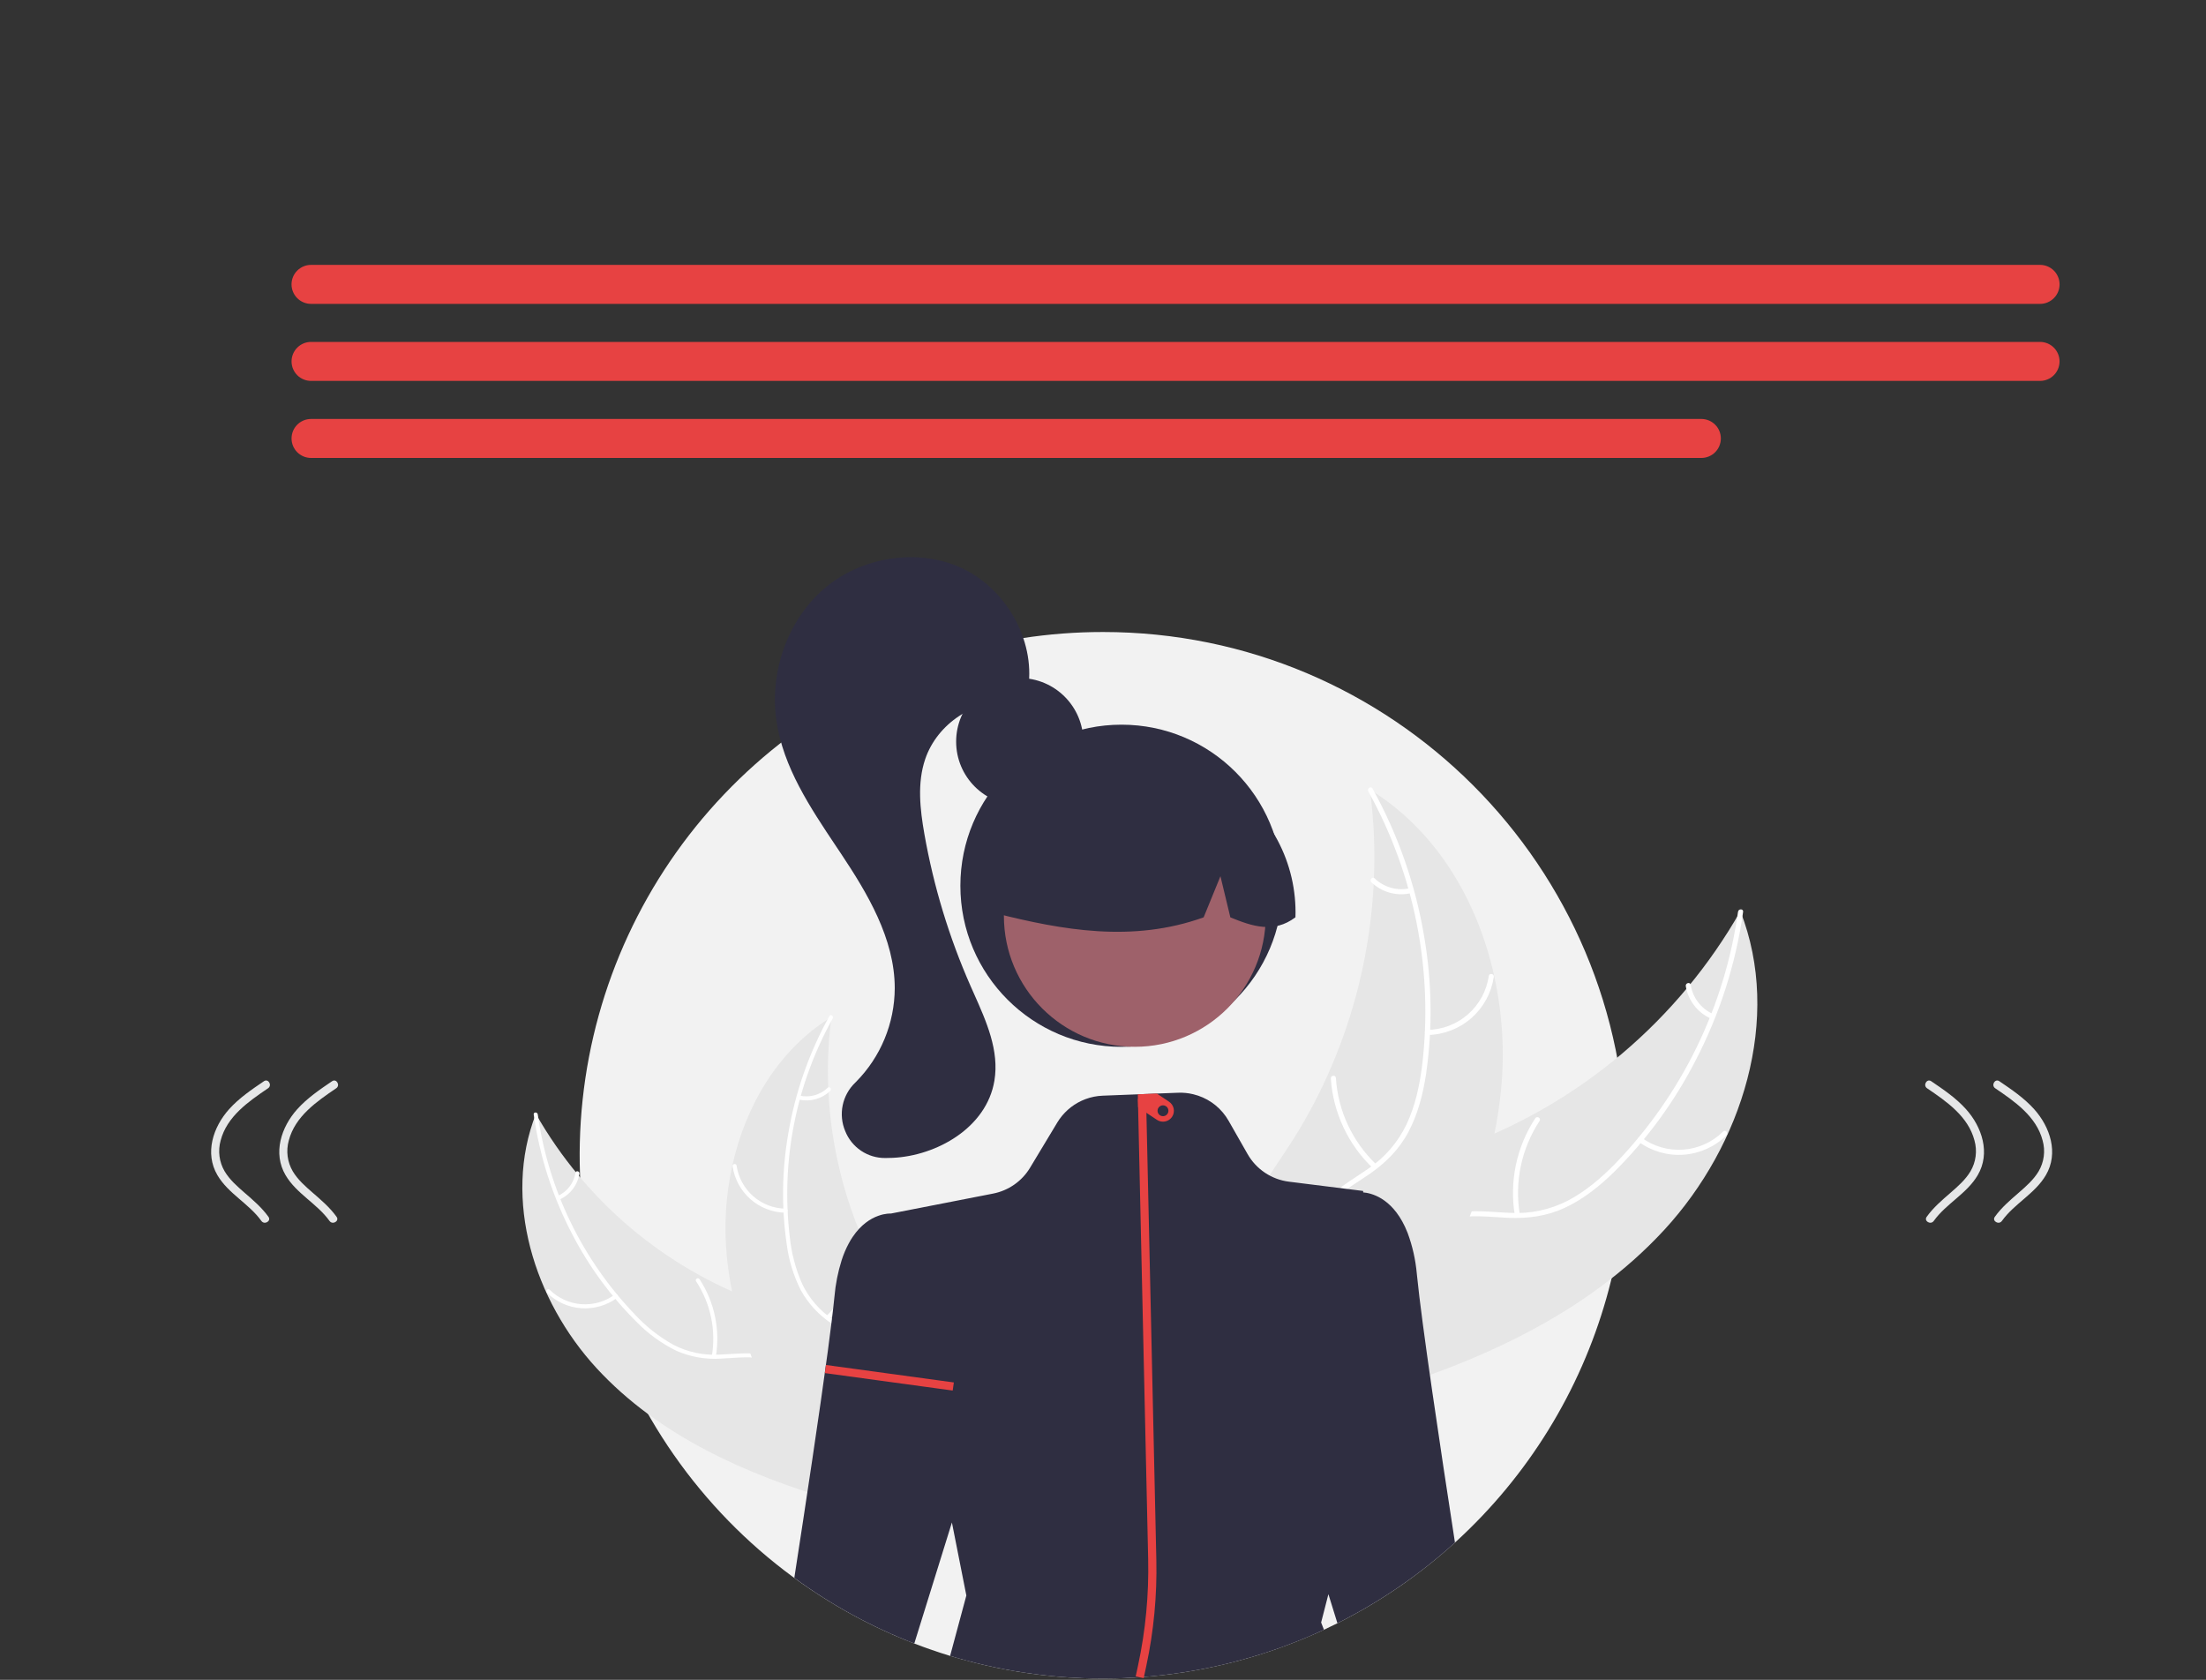 <svg width="499" height="380" viewBox="0 0 499 380" fill="none" xmlns="http://www.w3.org/2000/svg">
<rect x="0" y="0" width="499" height="380" fill="#333333" stroke="none"/>
<g clip-path="url(#clip0_19_62)">
<path d="M367.876 261.341C367.868 283.309 361.752 304.842 350.212 323.535C338.673 342.229 322.163 357.346 302.528 367.198C301.523 367.704 300.507 368.195 299.482 368.672C272.978 380.971 242.873 383.076 214.916 374.584C212.172 373.746 209.472 372.813 206.814 371.785C182.513 362.385 161.991 345.233 148.429 322.986C134.866 300.74 129.02 274.641 131.796 248.734C134.573 222.828 145.817 198.561 163.786 179.693C181.755 160.825 205.446 148.411 231.187 144.373C237.245 143.436 243.367 142.966 249.498 142.968C314.877 142.968 367.876 195.964 367.876 261.341Z" fill="#F2F2F2"/>
<path d="M376.463 278.212C394.11 259.052 403.19 230.367 393.676 206.119C379.657 230.734 357.384 249.596 330.796 259.37C320.528 263.102 308.72 266.184 303.143 275.577C299.672 281.422 299.426 288.738 300.999 295.351C302.572 301.964 305.803 308.045 309.001 314.043L309.021 315.74C334.013 308.395 358.816 297.371 376.463 278.212Z" fill="#E6E6E6"/>
<path d="M393.145 206.249C390.149 227.6 380.502 247.464 365.573 263.02C362.355 266.334 358.801 269.415 354.694 271.576C350.674 273.653 346.171 274.615 341.654 274.363C337.437 274.213 333.141 273.571 328.961 274.448C324.555 275.373 321.069 278.218 318.807 282.055C316.04 286.75 315.125 292.159 314.414 297.48C313.624 303.388 312.898 309.537 309.524 314.622C309.115 315.238 310.095 315.836 310.503 315.221C316.373 306.374 314.395 295.078 318.352 285.54C320.199 281.089 323.398 277.168 328.185 275.82C332.37 274.641 336.801 275.299 341.069 275.489C345.551 275.687 349.818 275.137 353.921 273.239C358.119 271.297 361.8 268.349 365.09 265.132C372.494 257.783 378.696 249.315 383.47 240.039C388.977 229.483 392.637 218.062 394.293 206.272C394.395 205.542 393.246 205.524 393.145 206.249Z" fill="white"/>
<path d="M370.675 258.294C373.625 260.445 377.243 261.476 380.884 261.205C384.525 260.934 387.95 259.377 390.549 256.814C391.073 256.293 390.289 255.454 389.764 255.975C387.348 258.367 384.157 259.817 380.767 260.062C377.376 260.308 374.009 259.334 371.274 257.315C370.679 256.877 370.083 257.859 370.675 258.294Z" fill="white"/>
<path d="M343.782 274.721C342.56 267.359 344.158 259.808 348.256 253.572C348.663 252.954 347.683 252.356 347.277 252.973C343.024 259.47 341.377 267.332 342.666 274.99C342.789 275.72 343.904 275.447 343.782 274.721Z" fill="white"/>
<path d="M387.458 229.373C386.143 228.779 384.997 227.868 384.121 226.721C383.246 225.574 382.669 224.228 382.442 222.803C382.328 222.072 381.213 222.345 381.326 223.072C381.584 224.645 382.223 226.131 383.187 227.4C384.152 228.669 385.412 229.683 386.859 230.352C386.99 230.427 387.145 230.449 387.291 230.413C387.438 230.378 387.566 230.288 387.648 230.162C387.727 230.032 387.751 229.876 387.716 229.729C387.68 229.581 387.588 229.453 387.458 229.373Z" fill="white"/>
<path d="M309.876 178.622C309.934 179.08 309.993 179.539 310.044 180.004C310.794 186.172 311.042 192.391 310.786 198.599C310.774 199.079 310.754 199.566 310.728 200.045C309.95 214.995 306.403 229.672 300.268 243.328C297.821 248.759 294.965 253.997 291.724 258.996C287.247 265.898 281.844 273.027 279.965 280.777C279.76 281.583 279.605 282.402 279.501 283.227L306.95 315.632C307.049 315.675 307.141 315.724 307.241 315.766L308.278 317.11C308.463 316.864 308.65 316.605 308.835 316.359C308.943 316.216 309.045 316.067 309.153 315.925C309.223 315.827 309.293 315.73 309.361 315.646C309.385 315.614 309.408 315.581 309.424 315.555C309.493 315.472 309.548 315.387 309.609 315.309C310.657 313.863 311.697 312.407 312.728 310.941C312.735 310.935 312.735 310.935 312.737 310.921C320.566 299.731 327.529 287.789 332.459 275.17C332.607 274.79 332.763 274.405 332.899 274.01C335.089 268.31 336.81 262.44 338.044 256.459C338.71 253.182 339.208 249.873 339.539 246.546C340.377 237.946 339.857 229.269 337.998 220.831C334.29 204.011 325.243 188.563 310.973 179.317C310.608 179.081 310.249 178.852 309.876 178.622Z" fill="#E6E6E6"/>
<path d="M309.527 179.043C319.99 197.894 324.248 219.563 321.694 240.971C321.119 245.554 320.137 250.153 318.159 254.352C316.2 258.431 313.184 261.91 309.425 264.428C305.968 266.847 302.151 268.921 299.342 272.138C296.381 275.529 295.31 279.899 295.815 284.324C296.432 289.739 298.958 294.609 301.594 299.286C304.521 304.478 307.643 309.825 308.011 315.916C308.056 316.654 309.198 316.542 309.154 315.805C308.514 305.207 300.133 297.379 297.55 287.381C296.345 282.715 296.538 277.659 299.548 273.7C302.181 270.239 306.115 268.097 309.637 265.679C313.335 263.139 316.41 260.131 318.543 256.145C320.726 252.067 321.89 247.497 322.58 242.949C324.067 232.623 323.921 222.128 322.147 211.847C320.188 200.103 316.234 188.781 310.457 178.37C310.099 177.726 309.171 178.403 309.527 179.043Z" fill="white"/>
<path d="M322.922 234.126C326.572 234.067 330.083 232.712 332.826 230.304C335.569 227.895 337.367 224.59 337.899 220.979C338.004 220.247 336.873 220.05 336.768 220.782C336.279 224.146 334.604 227.225 332.044 229.462C329.485 231.699 326.21 232.948 322.811 232.983C322.072 232.992 322.188 234.134 322.922 234.126Z" fill="white"/>
<path d="M311.34 263.433C305.932 258.291 302.661 251.299 302.179 243.852C302.132 243.114 300.989 243.227 301.036 243.963C301.552 251.712 304.971 258.981 310.611 264.319C311.149 264.828 311.875 263.939 311.34 263.433Z" fill="white"/>
<path d="M318.91 200.93C317.502 201.247 316.038 201.21 314.648 200.821C313.259 200.433 311.987 199.705 310.949 198.704C310.417 198.189 309.691 199.079 310.219 199.59C311.372 200.691 312.777 201.493 314.311 201.926C315.846 202.358 317.463 202.409 319.021 202.072C319.17 202.053 319.307 201.977 319.403 201.861C319.498 201.745 319.546 201.596 319.537 201.446C319.521 201.294 319.447 201.155 319.329 201.059C319.212 200.962 319.061 200.916 318.91 200.93Z" fill="white"/>
<path d="M134.951 309.503C120.872 294.217 113.627 271.331 121.218 251.986C132.403 271.624 150.173 286.673 171.386 294.471C179.578 297.449 188.999 299.907 193.448 307.402C196.217 312.065 196.414 317.902 195.159 323.178C193.904 328.454 191.326 333.306 188.774 338.091L188.758 339.445C168.819 333.585 149.031 324.79 134.951 309.503Z" fill="#E6E6E6"/>
<path d="M121.642 252.089C124.032 269.124 131.729 284.972 143.639 297.383C146.156 300.101 149.085 302.405 152.319 304.21C155.526 305.867 159.119 306.634 162.723 306.433C166.087 306.313 169.515 305.801 172.85 306.501C174.552 306.885 176.153 307.624 177.549 308.67C178.945 309.715 180.105 311.045 180.951 312.57C183.159 316.316 183.889 320.632 184.456 324.877C185.086 329.59 185.665 334.496 188.357 338.553C188.683 339.045 187.902 339.522 187.576 339.031C182.893 331.973 184.471 322.96 181.314 315.35C179.84 311.8 177.288 308.671 173.469 307.596C170.129 306.655 166.595 307.18 163.189 307.331C159.676 307.579 156.156 306.962 152.935 305.536C149.62 303.901 146.607 301.714 144.025 299.069C138.118 293.205 133.169 286.449 129.361 279.049C124.967 270.626 122.047 261.515 120.726 252.108C120.644 251.525 121.561 251.511 121.642 252.089Z" fill="white"/>
<path d="M139.569 293.613C137.215 295.328 134.328 296.151 131.424 295.935C128.519 295.719 125.786 294.477 123.713 292.431C123.295 292.016 123.92 291.347 124.339 291.763C126.266 293.671 128.812 294.827 131.517 295.023C134.223 295.219 136.909 294.442 139.091 292.832C139.566 292.482 140.041 293.265 139.569 293.613Z" fill="white"/>
<path d="M161.025 306.719C162 300.845 160.725 294.82 157.455 289.845C157.131 289.352 157.912 288.875 158.236 289.367C161.63 294.551 162.944 300.823 161.916 306.933C161.817 307.515 160.927 307.298 161.025 306.719Z" fill="white"/>
<path d="M126.179 270.539C127.228 270.065 128.142 269.337 128.841 268.422C129.54 267.508 130 266.433 130.181 265.297C130.272 264.713 131.162 264.932 131.071 265.511C130.866 266.766 130.356 267.952 129.586 268.964C128.817 269.977 127.811 270.786 126.657 271.32C126.552 271.379 126.429 271.397 126.312 271.369C126.195 271.34 126.093 271.269 126.027 271.168C125.964 271.065 125.945 270.94 125.973 270.822C126.002 270.704 126.075 270.602 126.179 270.539Z" fill="white"/>
<path d="M188.076 230.047C188.03 230.413 187.983 230.779 187.943 231.15C187.344 236.071 187.146 241.033 187.35 245.986C187.36 246.369 187.376 246.757 187.397 247.139C188.017 259.068 190.847 270.777 195.742 281.672C197.694 286.006 199.973 290.184 202.559 294.172C206.13 299.68 210.441 305.367 211.94 311.55C212.104 312.194 212.228 312.846 212.311 313.505L190.411 339.359C190.332 339.393 190.258 339.432 190.179 339.466L189.351 340.538C189.204 340.342 189.055 340.135 188.907 339.939C188.821 339.825 188.74 339.706 188.653 339.592C188.597 339.515 188.542 339.437 188.487 339.37C188.468 339.344 188.45 339.318 188.437 339.298C188.382 339.231 188.338 339.163 188.289 339.101C187.453 337.947 186.624 336.786 185.801 335.616C185.795 335.611 185.795 335.611 185.794 335.6C179.548 326.673 173.992 317.145 170.059 307.077C169.941 306.774 169.816 306.466 169.708 306.152C167.96 301.604 166.587 296.92 165.603 292.149C165.072 289.534 164.674 286.894 164.41 284.239C163.742 277.378 164.157 270.455 165.64 263.723C168.598 250.303 175.816 237.979 187.201 230.602C187.492 230.414 187.779 230.231 188.076 230.047Z" fill="#E6E6E6"/>
<path d="M188.355 230.383C180.007 245.423 176.61 262.711 178.647 279.792C179.021 283.477 179.972 287.08 181.468 290.468C183.031 293.722 185.437 296.497 188.436 298.507C191.194 300.437 194.239 302.091 196.481 304.658C197.609 305.989 198.442 307.543 198.927 309.218C199.412 310.894 199.538 312.653 199.295 314.381C198.802 318.701 196.787 322.586 194.684 326.317C192.349 330.46 189.858 334.726 189.564 339.586C189.529 340.174 188.617 340.085 188.653 339.497C189.163 331.042 195.85 324.796 197.911 316.819C198.872 313.097 198.718 309.062 196.316 305.904C194.216 303.143 191.077 301.434 188.267 299.504C185.313 297.587 182.873 294.975 181.161 291.898C179.498 288.596 178.409 285.036 177.941 281.37C176.755 273.131 176.871 264.758 178.286 256.556C179.849 247.186 183.003 238.153 187.613 229.847C187.898 229.333 188.639 229.873 188.355 230.383Z" fill="white"/>
<path d="M177.668 274.331C174.755 274.283 171.955 273.202 169.766 271.281C167.577 269.359 166.143 266.723 165.719 263.841C165.635 263.258 166.537 263.1 166.621 263.684C167.011 266.368 168.348 268.824 170.39 270.609C172.432 272.395 175.044 273.391 177.756 273.419C178.346 273.426 178.254 274.337 177.668 274.331Z" fill="white"/>
<path d="M186.908 297.713C191.223 293.61 193.833 288.032 194.217 282.091C194.255 281.502 195.167 281.591 195.129 282.179C194.717 288.361 191.99 294.161 187.49 298.42C187.061 298.826 186.481 298.116 186.908 297.713Z" fill="white"/>
<path d="M180.869 247.845C181.992 248.099 183.16 248.069 184.269 247.759C185.378 247.449 186.392 246.868 187.221 246.069C187.644 245.659 188.224 246.369 187.803 246.777C186.883 247.655 185.762 248.295 184.538 248.64C183.314 248.985 182.024 249.025 180.78 248.757C180.661 248.742 180.552 248.681 180.476 248.588C180.399 248.496 180.361 248.377 180.369 248.257C180.381 248.136 180.441 248.025 180.534 247.948C180.628 247.871 180.748 247.834 180.869 247.845Z" fill="white"/>
<path d="M461.461 68.74H70.36C69.78 68.741 69.206 68.627 68.671 68.406C68.135 68.184 67.648 67.86 67.238 67.45C66.828 67.04 66.502 66.554 66.281 66.019C66.059 65.483 65.944 64.909 65.944 64.33C65.944 63.75 66.059 63.176 66.281 62.641C66.502 62.105 66.828 61.619 67.238 61.209C67.648 60.8 68.135 60.475 68.671 60.254C69.206 60.032 69.78 59.919 70.36 59.92H461.461C462.041 59.919 462.615 60.032 463.151 60.254C463.686 60.475 464.173 60.8 464.583 61.209C464.993 61.619 465.319 62.105 465.541 62.641C465.763 63.176 465.877 63.75 465.877 64.33C465.877 64.909 465.763 65.483 465.541 66.019C465.319 66.554 464.993 67.04 464.583 67.45C464.173 67.86 463.686 68.184 463.151 68.406C462.615 68.627 462.041 68.741 461.461 68.74Z" fill="#E74242"/>
<path d="M461.461 86.167H70.36C69.19 86.167 68.068 85.702 67.241 84.875C66.414 84.048 65.949 82.926 65.949 81.757C65.949 80.587 66.414 79.465 67.241 78.638C68.068 77.811 69.19 77.346 70.36 77.346H461.461C462.631 77.346 463.753 77.811 464.58 78.638C465.407 79.465 465.872 80.587 465.872 81.757C465.872 82.926 465.407 84.048 464.58 84.875C463.753 85.702 462.631 86.167 461.461 86.167Z" fill="#E74242"/>
<path d="M384.849 103.594H70.36C69.19 103.594 68.068 103.129 67.241 102.302C66.414 101.475 65.949 100.353 65.949 99.183C65.949 98.014 66.414 96.892 67.241 96.065C68.068 95.238 69.19 94.773 70.36 94.773H384.849C386.018 94.773 387.14 95.238 387.967 96.065C388.795 96.892 389.259 98.014 389.259 99.183C389.259 100.353 388.795 101.475 387.967 102.302C387.14 103.129 386.018 103.594 384.849 103.594Z" fill="#E74242"/>
<path d="M435.903 246.179C440.311 249.171 445.211 252.538 446.631 257.999C446.958 259.165 447.045 260.386 446.888 261.587C446.731 262.788 446.332 263.944 445.716 264.987C444.585 266.873 442.9 268.354 441.256 269.781C439.303 271.477 437.335 273.144 435.82 275.261C435.126 276.231 436.729 277.155 437.417 276.195C440.226 272.269 444.894 270.046 447.366 265.833C450.289 260.851 448.338 254.943 444.715 250.91C442.454 248.393 439.619 246.471 436.837 244.582C435.849 243.912 434.923 245.514 435.903 246.179Z" fill="#E6E7E8"/>
<path d="M451.317 246.179C455.725 249.171 460.625 252.538 462.045 257.999C462.372 259.165 462.459 260.386 462.302 261.587C462.144 262.788 461.746 263.944 461.13 264.987C459.999 266.873 458.314 268.354 456.67 269.781C454.717 271.477 452.749 273.144 451.234 275.261C450.54 276.231 452.143 277.155 452.831 276.195C455.64 272.269 460.308 270.046 462.78 265.833C465.703 260.851 463.752 254.943 460.129 250.91C457.868 248.393 455.033 246.471 452.251 244.582C451.263 243.912 450.337 245.514 451.317 246.179Z" fill="#E6E7E8"/>
<path d="M76.053 246.179C71.645 249.171 66.745 252.538 65.325 257.999C64.998 259.165 64.911 260.386 65.068 261.587C65.226 262.788 65.624 263.944 66.24 264.987C67.371 266.873 69.056 268.354 70.7 269.781C72.653 271.477 74.621 273.144 76.136 275.261C76.83 276.231 75.227 277.155 74.539 276.195C71.73 272.269 67.062 270.046 64.59 265.833C61.667 260.851 63.618 254.943 67.241 250.91C69.502 248.393 72.337 246.471 75.119 244.582C76.107 243.912 77.033 245.514 76.053 246.179Z" fill="#E6E7E8"/>
<path d="M60.639 246.179C56.231 249.171 51.332 252.538 49.911 257.999C49.585 259.165 49.497 260.386 49.655 261.587C49.812 262.788 50.21 263.944 50.826 264.987C51.957 266.873 53.643 268.354 55.286 269.781C57.239 271.477 59.208 273.144 60.723 275.261C61.416 276.231 59.813 277.155 59.126 276.195C56.317 272.269 51.649 270.046 49.177 265.833C46.253 260.851 48.204 254.943 51.827 250.91C54.088 248.393 56.923 246.471 59.706 244.582C60.693 243.912 61.62 245.514 60.639 246.179Z" fill="#E6E7E8"/>
<path d="M230.664 182.151C238.609 182.151 245.049 175.711 245.049 167.767C245.049 159.824 238.609 153.384 230.664 153.384C222.72 153.384 216.28 159.824 216.28 167.767C216.28 175.711 222.72 182.151 230.664 182.151Z" fill="#2F2E41"/>
<path d="M253.679 236.81C273.805 236.81 290.12 220.495 290.12 200.371C290.12 180.246 273.805 163.932 253.679 163.932C233.554 163.932 217.239 180.246 217.239 200.371C217.239 220.495 233.554 236.81 253.679 236.81Z" fill="#2F2E41"/>
<path d="M256.695 236.801C273.049 236.801 286.307 223.543 286.307 207.19C286.307 190.836 273.049 177.579 256.695 177.579C240.34 177.579 227.083 190.836 227.083 207.19C227.083 223.543 240.34 236.801 256.695 236.801Z" fill="#9E616A"/>
<path d="M276.804 177.006C271.615 173.843 265.672 172.131 259.595 172.051C253.519 171.971 247.532 173.525 242.261 176.55C236.991 179.576 232.63 183.961 229.635 189.249C226.639 194.536 225.12 200.532 225.234 206.607C240.323 210.396 256.175 213.295 272.266 207.514L276.066 198.214L278.307 207.52C283.207 209.523 288.12 211.218 293.033 207.501C293.233 201.442 291.84 195.437 288.992 190.086C286.144 184.734 281.942 180.224 276.804 177.006Z" fill="#2F2E41"/>
<path d="M200.293 261.957H200.254C198.304 261.976 196.393 261.404 194.774 260.315C193.155 259.227 191.904 257.674 191.185 255.861C190.412 254.024 190.214 251.997 190.615 250.045C191.017 248.093 192.001 246.309 193.437 244.928L193.603 244.763C199.208 239.118 202.365 231.495 202.393 223.541C202.4 212.309 196.112 201.928 190.218 193.079L189.131 191.452C183.257 182.664 177.183 173.578 175.637 163.111C173.995 151.994 178.204 140.261 186.361 133.218C194.827 125.908 207.591 123.944 217.4 128.44C227.567 133.102 234.107 144.715 232.613 155.453L232.598 155.564L229.025 158.778L228.893 158.768C220.433 158.116 212.006 163.69 209.283 171.722C207.45 177.128 208.109 183.053 209.094 188.65C211.183 200.503 214.694 212.062 219.552 223.074C219.799 223.633 220.049 224.195 220.302 224.759C223.133 231.099 226.062 237.655 224.94 244.446C223.168 255.178 211.776 261.458 201.957 261.918C201.401 261.945 200.847 261.958 200.293 261.957Z" fill="#2F2E41"/>
<path d="M329.113 348.949C321.123 356.213 312.178 362.353 302.528 367.198L300.487 360.626L298.841 367.032L299.482 368.672C298.773 369.005 298.058 369.325 297.342 369.64C296.732 369.911 296.122 370.176 295.511 370.435C273.159 379.825 248.471 382.156 224.756 377.118C224.133 376.989 223.517 376.853 222.9 376.711C220.206 376.095 217.542 375.38 214.916 374.584L218.59 360.922L215.323 344.405L206.814 371.785C197.156 368.047 188.031 363.055 179.674 356.939C182.288 340.04 185.352 319.757 187.245 305.718C187.929 300.589 188.46 296.298 188.756 293.302C188.995 290.494 189.546 287.721 190.396 285.034C190.813 283.735 191.347 282.476 191.992 281.273C192.128 281.008 192.276 280.755 192.424 280.509C192.566 280.268 192.714 280.04 192.868 279.818C196.654 274.177 201.512 274.522 201.512 274.522L216.013 271.692L220.545 270.804L222.388 270.447L224.645 270.003C226.369 269.667 228.003 268.973 229.442 267.966C230.881 266.96 232.093 265.662 232.999 264.158L239.159 253.93C240.464 251.768 242.388 250.048 244.683 248.992C244.96 248.868 245.244 248.751 245.528 248.64C246.78 248.171 248.1 247.907 249.436 247.857L258.154 247.518L261.681 247.376L266.496 247.192C267.633 247.146 268.77 247.258 269.875 247.524H269.881C270.27 247.617 270.64 247.722 271.016 247.851C273.929 248.835 276.379 250.853 277.903 253.523L282.206 261.07C283.174 262.767 284.525 264.215 286.151 265.299C287.776 266.383 289.632 267.074 291.572 267.315L293.224 267.518L295.08 267.753L299.772 268.338L308.342 269.411L308.36 269.738C310 269.867 314.674 270.829 317.806 277.506C318.015 277.944 318.213 278.412 318.404 278.899C319.501 281.86 320.199 284.953 320.482 288.098C320.5 288.234 320.512 288.369 320.525 288.505C321.573 299.189 325.636 326.434 329.113 348.949Z" fill="#2F2E41"/>
<path d="M259.288 376.89L258.703 379.621L256.897 379.233L257.434 376.728C259.129 368.824 259.895 360.748 259.715 352.666L257.445 250.484L257.402 248.647L257.378 247.531L258.315 247.512L259.227 247.494L259.32 251.735L261.565 352.85C261.745 360.925 260.981 368.993 259.288 376.89Z" fill="#E74242"/>
<path d="M186.826 308.776L212.832 312.327L214.651 312.574L215.761 312.728L215.631 313.653L215.502 314.559L211.297 313.986L186.573 310.607L186.826 308.776Z" fill="#E74242"/>
<path d="M264.437 249.22L261.681 247.376L258.315 247.512L258.155 247.518L257.402 248.647L257.446 250.484L259.32 251.735L261.694 253.32C261.963 253.501 262.265 253.627 262.583 253.691C262.901 253.755 263.229 253.756 263.547 253.693C263.865 253.631 264.168 253.506 264.438 253.326C264.708 253.146 264.94 252.915 265.121 252.645C265.301 252.375 265.426 252.073 265.49 251.755C265.553 251.436 265.553 251.109 265.49 250.791C265.426 250.473 265.3 250.17 265.12 249.9C264.939 249.631 264.707 249.4 264.437 249.22ZM264.092 251.957C263.956 252.16 263.763 252.317 263.538 252.41C263.312 252.503 263.064 252.527 262.825 252.479C262.586 252.431 262.366 252.313 262.194 252.141C262.022 251.968 261.905 251.748 261.857 251.509C261.81 251.27 261.835 251.022 261.928 250.796C262.022 250.571 262.18 250.379 262.383 250.243C262.585 250.108 262.824 250.036 263.068 250.036C263.312 250.036 263.55 250.108 263.753 250.243C264.024 250.426 264.212 250.709 264.276 251.03C264.34 251.351 264.273 251.685 264.092 251.957Z" fill="#E74242"/>
</g>
<defs>
<clipPath id="clip0_19_62">
<rect width="499" height="379" fill="white" transform="translate(0 0.714)"/>
</clipPath>
</defs>
</svg>
